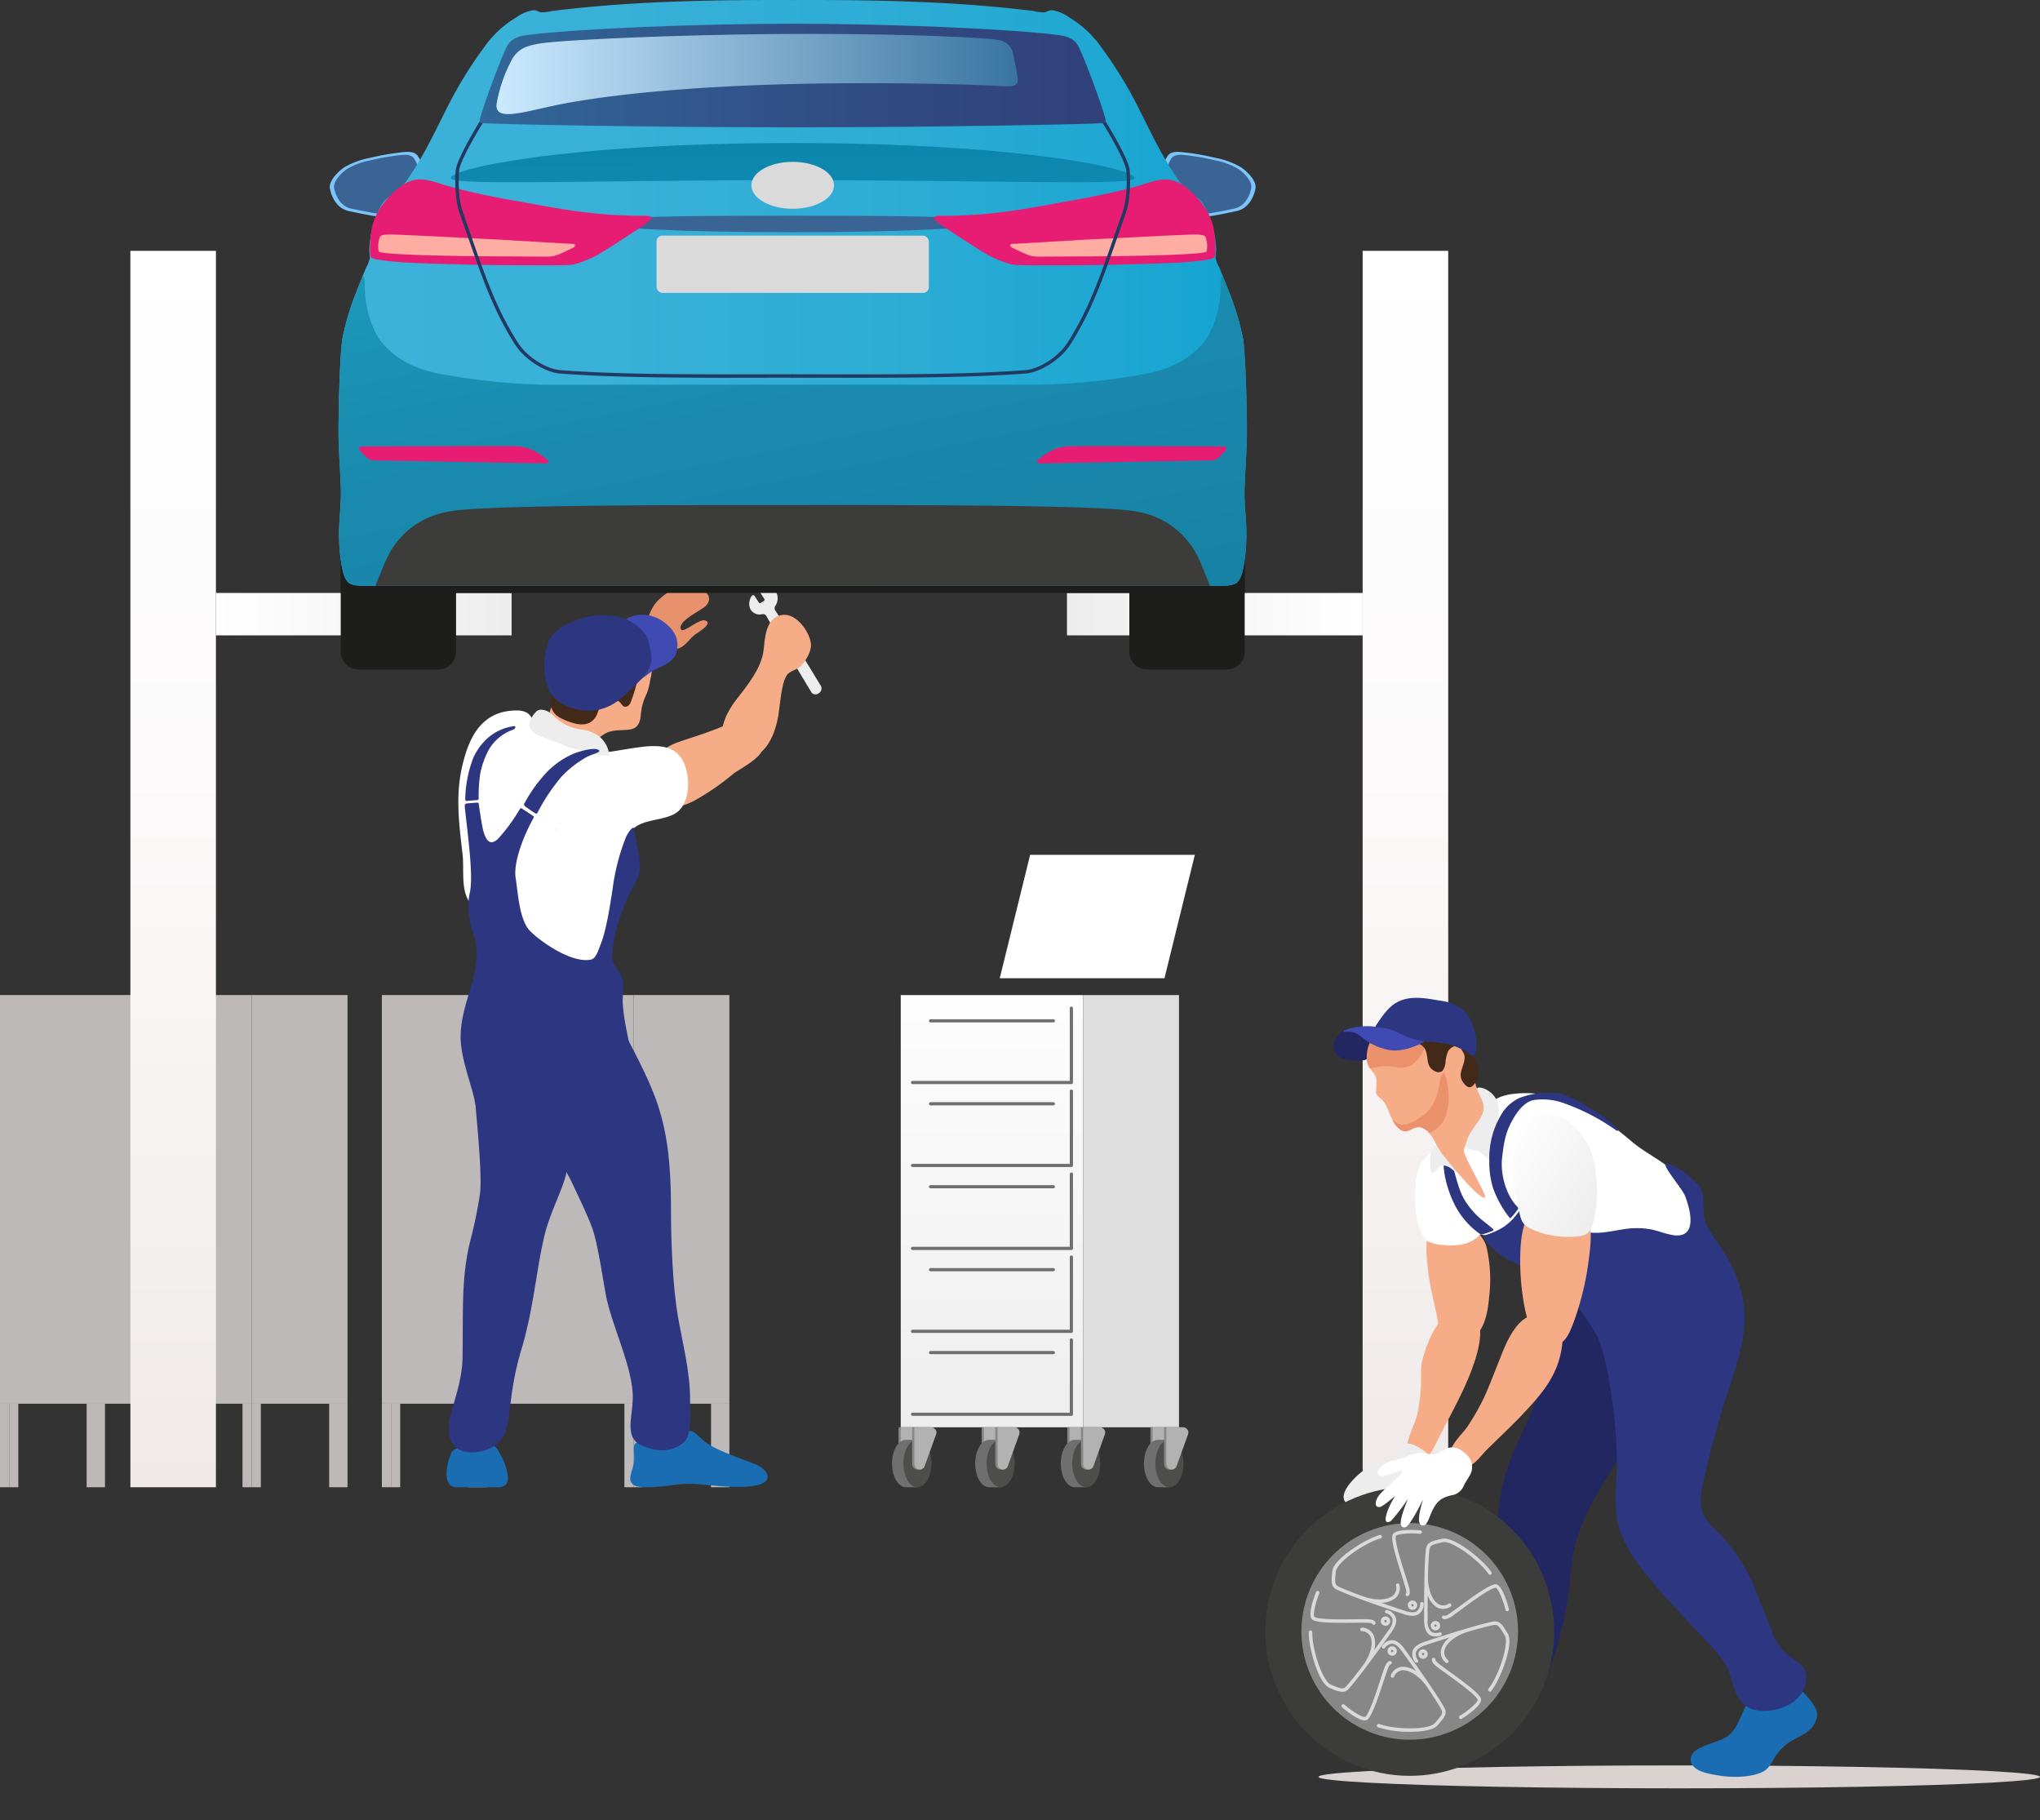 <svg xmlns="http://www.w3.org/2000/svg" xmlns:xlink="http://www.w3.org/1999/xlink" width="464.083" height="413.98" viewBox="0 0 464.083 413.98">
  <rect x="0" y="0" width="464.083" height="413.98" fill="#333333" stroke="none"/>
  <defs>
    <linearGradient id="linear-gradient" x1="0.5" y1="1" x2="0.5" gradientUnits="objectBoundingBox">
      <stop offset="0.008" stop-color="#f0e9e9"/>
      <stop offset="0.143" stop-color="#f3eeee"/>
      <stop offset="0.579" stop-color="#fcfafa"/>
      <stop offset="1" stop-color="#fff"/>
    </linearGradient>
    <linearGradient id="linear-gradient-3" y1="0.5" x2="1" y2="0.5" gradientUnits="objectBoundingBox">
      <stop offset="0" stop-color="#fff"/>
      <stop offset="0.992" stop-color="#ededed"/>
    </linearGradient>
    <linearGradient id="linear-gradient-4" y1="0.5" x2="1" y2="0.5" gradientUnits="objectBoundingBox">
      <stop offset="0.008" stop-color="#ededed"/>
      <stop offset="1" stop-color="#fff"/>
    </linearGradient>
    <linearGradient id="linear-gradient-5" y1="0.5" x2="1.228" y2="0.5" gradientUnits="objectBoundingBox">
      <stop offset="0" stop-color="#3db2d9"/>
      <stop offset="0.251" stop-color="#38b0d8"/>
      <stop offset="0.512" stop-color="#2cacd5"/>
      <stop offset="0.775" stop-color="#17a5d1"/>
      <stop offset="1" stop-color="#009dcc"/>
    </linearGradient>
    <linearGradient id="linear-gradient-6" x1="0.125" y1="4.659" x2="0.875" y2="-2.894" gradientUnits="objectBoundingBox">
      <stop offset="0" stop-color="#1d96bf"/>
      <stop offset="1" stop-color="#007ba1"/>
    </linearGradient>
    <linearGradient id="linear-gradient-7" x1="-0.067" y1="-0.45" x2="0.801" y2="1.018" gradientUnits="objectBoundingBox">
      <stop offset="0" stop-color="#1fa1c2"/>
      <stop offset="0.6" stop-color="#198aae"/>
      <stop offset="1" stop-color="#1782a6"/>
    </linearGradient>
    <linearGradient id="linear-gradient-8" y1="0.5" x2="1" y2="0.5" gradientUnits="objectBoundingBox">
      <stop offset="0" stop-color="#316899"/>
      <stop offset="0.113" stop-color="#316294"/>
      <stop offset="0.662" stop-color="#314981"/>
      <stop offset="1" stop-color="#31417a"/>
    </linearGradient>
    <linearGradient id="linear-gradient-9" y1="0.5" x2="1" y2="0.5" gradientUnits="objectBoundingBox">
      <stop offset="0" stop-color="#cceaff"/>
      <stop offset="1" stop-color="#3974a1"/>
    </linearGradient>
    <linearGradient id="linear-gradient-10" x1="0.5" y1="1.073" x2="0.5" y2="-0.104" xlink:href="#linear-gradient-4"/>
    <linearGradient id="linear-gradient-11" x1="0.957" y1="0.903" x2="0.038" y2="0.19" gradientUnits="objectBoundingBox">
      <stop offset="0" stop-color="#ededed"/>
      <stop offset="1" stop-color="#fff"/>
    </linearGradient>
  </defs>
  <g id="Group_1135" data-name="Group 1135" transform="translate(-140.09 -413.986)">
    <g id="Group_1131" data-name="Group 1131" transform="translate(140.09 413.986)">
      <g id="Group_1105" data-name="Group 1105" transform="translate(86.873 226.323)">
        <rect id="Rectangle_597" data-name="Rectangle 597" width="21.799" height="92.955" transform="translate(57.255)" fill="#bdb9b9"/>
        <rect id="Rectangle_598" data-name="Rectangle 598" width="57.255" height="92.955" transform="translate(57.255 92.956) rotate(180)" fill="#bdb9b9"/>
        <g id="Group_1103" data-name="Group 1103" transform="translate(55.171 92.956)">
          <rect id="Rectangle_599" data-name="Rectangle 599" width="2.085" height="18.997" fill="#bdb9b9"/>
          <rect id="Rectangle_600" data-name="Rectangle 600" width="2.084" height="18.997" transform="translate(2.085)" fill="#bdb9b9"/>
          <rect id="Rectangle_601" data-name="Rectangle 601" width="4.169" height="18.997" transform="translate(19.714)" fill="#bdb9b9"/>
        </g>
        <g id="Group_1104" data-name="Group 1104" transform="translate(0 92.956)">
          <rect id="Rectangle_602" data-name="Rectangle 602" width="2.085" height="18.997" fill="#bdb9b9"/>
          <rect id="Rectangle_603" data-name="Rectangle 603" width="2.084" height="18.997" transform="translate(2.085)" fill="#bdb9b9"/>
          <rect id="Rectangle_604" data-name="Rectangle 604" width="4.169" height="18.997" transform="translate(19.714)" fill="#bdb9b9"/>
        </g>
      </g>
      <g id="Group_1108" data-name="Group 1108" transform="translate(0 226.323)">
        <rect id="Rectangle_605" data-name="Rectangle 605" width="21.799" height="92.955" transform="translate(57.255)" fill="#bdb9b9"/>
        <rect id="Rectangle_606" data-name="Rectangle 606" width="57.255" height="92.955" transform="translate(57.255 92.956) rotate(180)" fill="#bdb9b9"/>
        <g id="Group_1106" data-name="Group 1106" transform="translate(55.171 92.956)">
          <rect id="Rectangle_607" data-name="Rectangle 607" width="2.085" height="18.997" fill="#bdb9b9"/>
          <rect id="Rectangle_608" data-name="Rectangle 608" width="2.085" height="18.997" transform="translate(2.085)" fill="#bdb9b9"/>
          <rect id="Rectangle_609" data-name="Rectangle 609" width="4.169" height="18.997" transform="translate(19.714)" fill="#bdb9b9"/>
        </g>
        <g id="Group_1107" data-name="Group 1107" transform="translate(0 92.956)">
          <rect id="Rectangle_610" data-name="Rectangle 610" width="2.085" height="18.997" fill="#bdb9b9"/>
          <rect id="Rectangle_611" data-name="Rectangle 611" width="2.085" height="18.997" transform="translate(2.085)" fill="#bdb9b9"/>
          <rect id="Rectangle_612" data-name="Rectangle 612" width="4.169" height="18.997" transform="translate(19.714)" fill="#bdb9b9"/>
        </g>
      </g>
      <rect id="Rectangle_613" data-name="Rectangle 613" width="19.463" height="281.225" transform="translate(309.991 57.052)" fill="url(#linear-gradient)"/>
      <rect id="Rectangle_614" data-name="Rectangle 614" width="19.463" height="281.225" transform="translate(29.661 57.052)" fill="url(#linear-gradient)"/>
      <rect id="Rectangle_615" data-name="Rectangle 615" width="67.262" height="9.649" transform="translate(49.125 134.868)" fill="url(#linear-gradient-3)"/>
      <rect id="Rectangle_616" data-name="Rectangle 616" width="67.262" height="9.649" transform="translate(242.729 134.868)" fill="url(#linear-gradient-4)"/>
      <g id="Group_1109" data-name="Group 1109" transform="translate(101.586 132.992)">
        <path id="Path_244" data-name="Path 244" d="M286.507,757.564a1.941,1.941,0,0,0,1.629,1.291c2.5.488,6.831-.181,8.333-.377,3.647-.475,5.872-.1,10,.271,2.862.259,7.588.412,9.743-.456,2.659-1.074,1.43-3.407-1.414-4.538-3.523-1.4-8.867-3.166-11.224-4.979s-3.109-3.867-5.572-1.349a7.192,7.192,0,0,1-3.728,2.205c-3.7.618-4.393-.726-6.011-.765-1.8-.043-.432,2.738-1.151,5.282C286.969,754.957,286.284,756.387,286.507,757.564Z" transform="translate(-244.658 -553.745)" fill="#1b6db3"/>
        <path id="Path_245" data-name="Path 245" d="M255.7,751.048a3.647,3.647,0,0,0-2.554-2.091c-2.381-.534-3.729,1.71-6.177,1.2a2.153,2.153,0,0,0-2.265,1.5c-1.2,3.091-1.665,7.432,1.442,7.432h9.587a2.007,2.007,0,0,0,2.048-1.886A13.316,13.316,0,0,0,255.7,751.048Z" transform="translate(-243.789 -553.799)" fill="#1b6db3"/>
        <path id="Path_246" data-name="Path 246" d="M316.615,587.811c.618-5.65-5.785-6.516-9.265-5.082-3,1.236-5.97,2.185-9.056,3.2s-5.244,2.158-5.679,5.538c-.342,2.65.126,5.873,1.885,7.99,1.857,2.237,4.474,1.187,6.7.04a55.651,55.651,0,0,0,8.886-6.147C310.9,592.7,316.4,589.814,316.615,587.811Z" transform="translate(-244.781 -550.402)" fill="#f5ac87"/>
        <path id="Path_247" data-name="Path 247" d="M298.327,592.222c-1.37-4.71-4.6-5.262-8.051-5.159-2.213.066-6.435.848-8.62,1.185-4.545.7-12.6-1.161-16.42-4.527-2.026-1.785-1.457-4.738-5.29-4.775-8.256-.077-10.914,6.372-12.3,11.69-1.854,7.123-1.035,13.47-.158,21.013.353,3.04-.268,6.969.986,9.81a45.355,45.355,0,0,0,5.537,8.75,38.449,38.449,0,0,0,15.247,9.772c3.887,1.208,7.88-1.645,9.678-4.328,1.155-1.723,4.392-12.337,4.506-17.321.067-2.911,1.335-10.715,2.456-12.06,2.269-2.725,7.291-2.147,10.121-4C298.9,600.4,299.286,595.518,298.327,592.222Z" transform="translate(-243.845 -550.338)" fill="#fff"/>
        <path id="Path_248" data-name="Path 248" d="M269.4,606.189a.346.346,0,0,0,0,.693A.346.346,0,0,0,269.4,606.189Z" transform="translate(-244.304 -550.893)" fill="#f6f6f6"/>
        <path id="Path_249" data-name="Path 249" d="M286.483,606.373c-.117-1.1-1.5.942-1.86,1.795a48.746,48.746,0,0,0-3.034,11.71c-.53,3.465-1.409,9.42-2.738,12.708-.4.989-1.022,3.195-2.151,3.445-4.327.96-11.463-4.021-13.886-6.479-2.473-2.508-2.733-8.579-3.285-11.981-.629-3.885,2.127-10.309,4.055-13.731.194-.345.036-.364-.181-.517-.548-.387-1.759-1.177-2.433-1.609-.242-.156-.381-.106-.543.163a39.546,39.546,0,0,1-4.922,6.7c-1.806,1.686-2.713.359-3.323-1.737-.323-1.115-.888-4.964-1.032-6.072-.036-.273-.086-.458-.376-.434-.519.045-2.036.148-2.347.2-.279.045-.562.067-.476.855.771,7.021,1.918,15.371,1.188,19.239a15.215,15.215,0,0,0-.28,5.344,34.41,34.41,0,0,0,1.277,4.883c1.037,3.74.427,7.226-.664,10.961-1.135,3.887-2.437,7.571-2.472,11.695-.046,5.485,3.113,12.3,3.434,16.186.333,4.031,1.508,15.692.953,19.762a103.606,103.606,0,0,1-2.248,10.785c-2.035,8.38-1.52,15.594-1.711,26.622-.072,4.255-1.622,8.789-2.741,12.8-.789,2.829-.8,6.831,2.685,8.142,2.116.8,7.649.273,9.533-3.705,1.626-3.434.984-9.648,3.922-19.388,2.766-9.168,3.332-17.842,5.259-25.957,1.215-5.112,4.265-10.681,4.973-14.221.825-4.12-.284-7.666,1.63-11.111,2.093-3.769,13.79-11.013,13.235-14.94-.58-4.1-1.758-8.166-2.03-12.307-.123-1.869.339-3.723-.049-5.558-.371-1.758-2.446-3.39-2.377-5.227a30.867,30.867,0,0,1,1.87-9.2,52.212,52.212,0,0,1,3.807-8.363C288.736,614.714,286.846,609.816,286.483,606.373Z" transform="translate(-243.799 -550.773)" fill="#2d3680"/>
        <path id="Path_250" data-name="Path 250" d="M258.99,582.613a11.277,11.277,0,0,0-5.779,2.71,13.505,13.505,0,0,0-3.256,4.477,28.027,28.027,0,0,0-1.833,9.421c0,.308.183.4.43.375.692-.073,2.028-.179,2.3-.2.246-.02.349-.191.334-.523a33.829,33.829,0,0,1,.339-5.365,19.126,19.126,0,0,1,1.979-5.594,10.35,10.35,0,0,1,5.6-4.558C259.5,583.192,259.9,582.42,258.99,582.613Z" transform="translate(-243.877 -550.412)" fill="#2d3680"/>
        <path id="Path_251" data-name="Path 251" d="M303.234,557.871c-1.451-.438-5.158,3.305-5.523,1.881-.485-1.89,4.827-4.222,5.744-5.21,2.489-2.683-1.969-4.777-4.5-4.8-1.782-.016-5.655,2.443-7.071,4.377-1.959,2.677-1.683,5.529-4.651,7.63-2.831,2-7.244,3.106-9.5,5.767a4.642,4.642,0,0,0,2.036,7.409c3.668,1.334,5.183-2.423,7.223-4.837a21.849,21.849,0,0,1,4.738-4.334c1.869-1.206,3.574-.883,5.539-1.534,1.647-.546,2.5-2.336,3.948-3.3C301.9,560.472,305.207,558.467,303.234,557.871Z" transform="translate(-244.457 -549.743)" fill="#e8926d"/>
        <path id="Path_252" data-name="Path 252" d="M290.647,571.376c1.112-3.66-1.042-7.926-3.605-9.923a12.065,12.065,0,0,0-10.121-2.123,11.053,11.053,0,0,0-7.235,6.046c-1.727,3.754.134,7.532-1.1,11.286-.5,1.536-1.609,3.055-.631,4.664.793,1.3,2.572,1.836,3.878,2.41,1.595.7,3.589,1.774,5.394,1.657,1.529-.1,2.437-1.463,3.937-1.965,3.383-1.131,6.973.948,7.3-3.941a13.334,13.334,0,0,1,1.437-4.969A19.189,19.189,0,0,0,290.647,571.376Z" transform="translate(-244.273 -549.931)" fill="#f5ac87"/>
        <path id="Path_253" data-name="Path 253" d="M289.678,563.435c-2.108-3.391-5.431-4.78-9.3-5.314a13.144,13.144,0,0,0-9.286,2.9c-3.06,2.811-3.224,6.4-2.8,10.454.251,2.4-.573,3.895-.294,5.708.313,2.024,1.471,2.77,3.259,3.538,2.462,1.057,5.558,1.83,7.078-.97.554-1.022.68-2.4,1.669-3.148a2.846,2.846,0,0,1,2.4-.568,2.191,2.191,0,0,1,1.571.924c.311.333.4.747,1.067.7.9-.062,1.167-1.072,1.417-1.761a36.367,36.367,0,0,0,1.291-4.464c.365-1.7.274-3.047,1.115-4.659C289.332,565.889,290.3,564.442,289.678,563.435Z" transform="translate(-244.281 -549.912)" fill="#432918"/>
        <path id="Path_254" data-name="Path 254" d="M275.1,583.308a10.552,10.552,0,0,1-5.8-2.467c-1.175-1.006-1.862-1.919-3.445-2.069a1.612,1.612,0,0,0-1.219.356c-.863.921-2.13,2.522-1.429,3.9.643,1.262,2.723,1.914,3.921,2.415,2.219.93,4.576,1.545,6.87,2.257,2.128.661,4.3,1.615,6.566,1.439.206-.016.648-.121.584-.461C280.551,585.472,278.1,583.741,275.1,583.308Z" transform="translate(-244.18 -550.334)" fill="#ededed"/>
        <path id="Path_255" data-name="Path 255" d="M278.734,588.1c-1-.657-4.235.282-5.625.832a19.133,19.133,0,0,0-5.848,3.922,33.108,33.108,0,0,0-5.373,7.375.477.477,0,0,0,.176.723c.273.209,1.672,1.213,2.239,1.534.295.167.409.129.55-.129a43.453,43.453,0,0,1,5.514-8.243,23.859,23.859,0,0,1,5.707-4.414C277.474,588.981,279.509,588.612,278.734,588.1Z" transform="translate(-244.156 -550.52)" fill="#2d3680"/>
        <path id="Path_256" data-name="Path 256" d="M295.255,694.6c-.011-7.4-.244-14.7-2.225-21.982-1.895-6.969-5.472-13.3-8.771-19.73-2.733-5.324-13.573-7.733-18.39-1.774-4.456,5.51-1.659,18.051.554,24.338,2.266,6.434,3.812,6.921,6.688,13.106,1.438,3.093,2.965,6.168,4.167,9.359,1.329,3.531,2.463,11.765,3.169,15.443,1.3,6.768,5.654,15.354,6.085,22.249.254,4.057-1.49,8.272.406,10.713,1.227,1.58,4.992,2.4,6.725,2.313,1.853-.094,4.676-1.132,5.357-3.106.9-2.612.54-5.4.57-8.209.071-6.378-1.686-12.881-2.774-19.2C295.646,711.313,295.265,701.436,295.255,694.6Z" transform="translate(-244.19 -551.737)" fill="#2d3680"/>
        <path id="Path_257" data-name="Path 257" d="M295.562,559.764c-2.637-2.99-7.138-4.152-10.452-1.832-1.374.963-1.966,1.881-1.19,3.564a10.23,10.23,0,0,1,.948,6.344c-.184,1.74.266,4.07,2.388,4.054,1.587-.013,3.44-2.114,4.918-2.788,1.66-.759,3.575-1.463,4.5-3.247A5.571,5.571,0,0,0,295.562,559.764Z" transform="translate(-244.599 -549.885)" fill="#3f4ab3"/>
        <path id="Path_258" data-name="Path 258" d="M290.78,565.719c-.372-1.84-.277-3.271-1.537-4.849a10.1,10.1,0,0,0-3.983-3.057,15.844,15.844,0,0,0-11.761.283c-2.555.97-5.475,2.439-6.239,5.328a14.821,14.821,0,0,0,.283,10.4c1.253,2.9,4.639,4.25,7.537,4.608,4.4.544,7.54-1.18,10.555-4.212C287.858,571.982,291.509,569.326,290.78,565.719Z" transform="translate(-244.251 -549.887)" fill="#2d3680"/>
        <path id="Path_259" data-name="Path 259" d="M325.976,565.541c1.15,1.854,4.547,7.451,4.547,7.451a1.24,1.24,0,0,1-.337,1.69l-.244.156a1.156,1.156,0,0,1-1.611-.437s-3.437-5.715-4.549-7.64C323.083,565.55,325.261,564.391,325.976,565.541Z" transform="translate(-245.415 -550.055)" fill="#ededed"/>
        <path id="Path_260" data-name="Path 260" d="M314.541,552.448c.378-.53.658-.276.779-.092.2.313.666,1.036.928,1.437a.345.345,0,0,0,.474.1l.679-.429a.347.347,0,0,0,.106-.481l-1.33-2.057a.374.374,0,0,1,.193-.557,3.324,3.324,0,0,1,3.8,1.006,3.056,3.056,0,0,1-.157,3.193.974.974,0,0,0-.02,1.017s1.058,1.659,1.358,2.117c.521.794-1.695,2.048-2.131,1.351-.334-.534-1.247-2.186-1.247-2.186a.879.879,0,0,0-.9-.416,2.4,2.4,0,0,1-2.829-1.334A3.264,3.264,0,0,1,314.541,552.448Z" transform="translate(-245.221 -549.752)" fill="#ededed"/>
        <path id="Path_261" data-name="Path 261" d="M327.994,563.414c-.223-2.727-3.3-7.084-6.469-6.663-3.937.521-3.983,5.388-4.336,8.2-.507,4.031-3.9,8.14-6.261,11.182-1.827,2.354-3.946,6.276-2.884,9.316,1.073,3.075,4.911,4.905,7.786,3.117s4.259-5.86,4.762-9.038c.356-2.249.644-7.036,1.834-8.949.73-1.172,2.205-1.178,3.247-2.2C326.813,567.269,328.127,565.024,327.994,563.414Z" transform="translate(-245.092 -549.885)" fill="#f5ac87"/>
      </g>
      <g id="Group_1113" data-name="Group 1113" transform="translate(75.02)">
        <path id="Path_262" data-name="Path 262" d="M418.857,464.062c1.276.1,6.821-1.087,8.085-1.361,2.39-.517,3.752-2.714,4.247-5.029.382-1.794-1.837-3.926-3.23-4.892a18.107,18.107,0,0,0-5.879-2.171,57.029,57.029,0,0,0-7.676-1.31c-1.6-.159-2.558.014-3.195.863a8.741,8.741,0,0,0-1.3,3.329C409.839,454.537,416.61,463.883,418.857,464.062Z" transform="translate(-220.606 -414.704)" fill="#7cc4f9"/>
        <path id="Path_263" data-name="Path 263" d="M237.993,453.491a8.74,8.74,0,0,0-1.3-3.329c-.637-.849-1.592-1.022-3.195-.863a57.045,57.045,0,0,0-7.677,1.31,18.1,18.1,0,0,0-5.878,2.171c-1.393.966-3.612,3.1-3.23,4.892.494,2.316,1.856,4.512,4.247,5.029,1.263.273,6.808,1.463,8.084,1.361C231.292,463.883,238.063,454.537,237.993,453.491Z" transform="translate(-216.671 -414.704)" fill="#7cc4f9"/>
        <path id="Path_264" data-name="Path 264" d="M419.033,463.4c1.16.093,6.2-.988,7.35-1.237,2.173-.47,3.411-2.467,3.86-4.572.348-1.631-1.669-3.569-2.936-4.448a16.469,16.469,0,0,0-5.344-1.974,51.883,51.883,0,0,0-6.979-1.19c-1.457-.144-2.326.013-2.9.785a7.952,7.952,0,0,0-1.182,3.026C410.835,454.744,416.99,463.239,419.033,463.4Z" transform="translate(-220.626 -414.718)" fill="#3a6494"/>
        <path id="Path_265" data-name="Path 265" d="M237.044,453.793a7.935,7.935,0,0,0-1.181-3.026c-.579-.772-1.447-.929-2.9-.785a51.9,51.9,0,0,0-6.98,1.19,16.465,16.465,0,0,0-5.343,1.974c-1.267.879-3.284,2.816-2.937,4.448.45,2.105,1.688,4.1,3.861,4.572,1.148.249,6.189,1.33,7.349,1.237C230.953,463.239,237.108,454.744,237.044,453.793Z" transform="translate(-216.691 -414.718)" fill="#3a6494"/>
        <path id="Rectangle_617" data-name="Rectangle 617" d="M4.055,0H22.183a4.055,4.055,0,0,1,4.055,4.055V29.2a0,0,0,0,1,0,0H0a0,0,0,0,1,0,0V4.055A4.055,4.055,0,0,1,4.055,0Z" transform="translate(208.134 152.265) rotate(180)" fill="#1d1d1b"/>
        <path id="Rectangle_618" data-name="Rectangle 618" d="M0,0H26.237a0,0,0,0,1,0,0V25.143A4.055,4.055,0,0,1,22.183,29.2H4.055A4.055,4.055,0,0,1,0,25.143V0A0,0,0,0,1,0,0Z" transform="translate(2.492 123.068)" fill="#1d1d1b"/>
        <rect id="Rectangle_619" data-name="Rectangle 619" width="205.642" height="11.8" transform="translate(208.134 134.868) rotate(180)" fill="#1d1d1b"/>
        <path id="Path_266" data-name="Path 266" d="M425.343,513.832c.1-4.091-.236-19.339-.9-22.971a59.31,59.31,0,0,0-3.209-10.631c-.694-1.791-1.425-3.566-2.142-5.347a8.1,8.1,0,0,1-.857-2.156c-.029-.609.166-1.484.119-2.2a23.809,23.809,0,0,0-1.948-8.217c-.757-1.743-1.24-2.72-2.85-3.693a10.34,10.34,0,0,1-3.183-2.811c-3.937-5.482-6.353-10.641-9.357-16.617a94,94,0,0,0-8.688-14.32,23.842,23.842,0,0,0-7.439-6.948,8.879,8.879,0,0,0-3.819-1.61c-.744-.044-1.114.34-1.742.479a9.53,9.53,0,0,1-2.515-.3c-15.914-1.985-32.123-2.445-48.147-2.5-2.141-.007-4.5-.025-6.636.018-2.141-.043-4.5-.024-6.636-.018-16.024.051-32.234.511-48.147,2.5a9.534,9.534,0,0,1-2.515.3c-.628-.139-1-.523-1.742-.479a8.883,8.883,0,0,0-3.82,1.61,23.829,23.829,0,0,0-7.438,6.948,94,94,0,0,0-8.689,14.32c-3,5.976-5.419,11.134-9.356,16.617a10.362,10.362,0,0,1-3.183,2.811c-1.61.973-2.093,1.95-2.851,3.693a23.808,23.808,0,0,0-1.948,8.217c-.047.715.149,1.59.119,2.2a8.132,8.132,0,0,1-.858,2.156c-.717,1.781-1.449,3.556-2.141,5.347a59.309,59.309,0,0,0-3.21,10.631c-.666,3.632-1,18.88-.9,22.971.093,3.864.419,7.72.524,11.569.1,3.715-.542,7.4-.41,11.12a41.43,41.43,0,0,0,.381,4.8c.223,1.456.543,3.884,1.59,5.014.86.927,2.87.872,4.057.892H419.2c1.185-.021,3.2.034,4.056-.892,1.048-1.129,1.367-3.558,1.59-5.014a41.435,41.435,0,0,0,.382-4.8c.131-3.723-.513-7.4-.411-11.12C424.923,521.553,425.249,517.7,425.343,513.832Z" transform="translate(-216.712 -413.986)" fill="url(#linear-gradient-5)"/>
        <rect id="Rectangle_620" data-name="Rectangle 620" width="61.947" height="13.019" rx="1.313" transform="translate(74.339 53.602)" fill="#dadada"/>
        <path id="Path_267" data-name="Path 267" d="M366.712,465.6c0,1.393-19.45,2.223-43.442,2.223s-43.442-.83-43.442-2.223,19.45-1.534,43.442-1.534S366.712,464.2,366.712,465.6Z" transform="translate(-217.957 -415.006)" fill="#3a6494"/>
        <path id="Path_268" data-name="Path 268" d="M322.556,447.2c-52.574,0-79.3,6.111-77.686,8.1,1.314,1.62,34.053.333,77.686.333s76.372,1.287,77.685-.333C401.855,453.313,375.129,447.2,322.556,447.2Z" transform="translate(-217.243 -414.662)" fill="url(#linear-gradient-6)"/>
        <path id="Path_269" data-name="Path 269" d="M358.339,465.766c1.033.8,7.273,4.857,9.508,6.224a25.5,25.5,0,0,0,6.657,2.963c1.249.32,6.8.227,8.2.231,10.12.03,20.1-.179,30.12-.624,1.475-.066,7.191-.551,7.834-1.077.665-.544.234-4.352.153-5.29-.362-4.174-2.82-7.677-6.065-10.392-4.334-3.627-7.163-1.858-12.046-.488-4.68,1.314-9.979,2.352-14.764,3.2-10.125,1.784-17.234,3.408-29.5,3.408C355.83,463.917,357.393,465.031,358.339,465.766Z" transform="translate(-219.529 -414.835)" fill="#e71d73"/>
        <path id="Path_270" data-name="Path 270" d="M375.081,471.4c.651.321,2.068,1.009,2.72,1.284a7.31,7.31,0,0,0,3.5.79c7.157-.069,25.385,0,34.966-.683,1.343-.1,2.862-.217,3.111-.531a5.844,5.844,0,0,0-.313-3.352c-.514-.658-3.255-.457-4.12-.423-6.8.263-13.829.689-20.726,1-3.5.16-17.521,1.044-18.9,1.078C374.417,470.581,374.628,471.172,375.081,471.4Z" transform="translate(-219.889 -415.095)" fill="#ffaca3"/>
        <path id="Path_271" data-name="Path 271" d="M333.379,456.9c0,2.95-4.209,5.34-9.4,5.34s-9.4-2.39-9.4-5.34,4.209-5.339,9.4-5.339S333.379,453.95,333.379,456.9Z" transform="translate(-218.665 -414.751)" fill="#dadada"/>
        <path id="Path_272" data-name="Path 272" d="M288.579,463.917c-12.266,0-19.376-1.624-29.5-3.408-4.784-.843-10.083-1.882-14.763-3.2-4.882-1.37-7.713-3.139-12.046.488-3.245,2.715-5.7,6.218-6.065,10.392-.081.938-.512,4.746.152,5.29.643.526,6.36,1.011,7.835,1.077,10.024.445,20,.654,30.119.624,1.4,0,6.952.089,8.2-.231a25.518,25.518,0,0,0,6.657-2.963c2.234-1.367,8.476-5.422,9.508-6.224C289.622,465.031,291.185,463.917,288.579,463.917Z" transform="translate(-216.86 -414.835)" fill="#e71d73"/>
        <path id="Path_273" data-name="Path 273" d="M272.091,470.56c-1.378-.033-15.4-.918-18.9-1.078-6.9-.313-13.931-.74-20.727-1-.864-.033-3.605-.235-4.12.423a5.861,5.861,0,0,0-.313,3.352c.25.314,1.769.435,3.111.531,9.582.684,27.809.614,34.967.683a7.313,7.313,0,0,0,3.5-.79c.651-.275,2.068-.963,2.719-1.284C272.786,471.172,273,470.581,272.091,470.56Z" transform="translate(-216.899 -415.095)" fill="#ffaca3"/>
        <g id="Group_1112" data-name="Group 1112" transform="translate(28.558 27.565)">
          <g id="Group_1110" data-name="Group 1110" transform="translate(76.369)">
            <path id="Path_274" data-name="Path 274" d="M339.076,500.478q-3.647,0-7.361-.007-3.75-.006-7.55-.007a.386.386,0,1,1,0-.772q3.8,0,7.551.008c16.459.022,32,.045,45.315-.946,2.881-.214,7.422-2.715,9.735-6.38,4.781-7.577,7.153-14.395,11.085-25.69q.66-1.9,1.385-3.973c1.055-3.012.989-7.468.808-9.4s-3.524-7.779-5.266-10.594a.386.386,0,1,1,.656-.407c.21.339,5.132,8.323,5.377,10.929.187,1.993.251,6.591-.848,9.729q-.727,2.078-1.385,3.972c-3.949,11.346-6.332,18.2-11.16,25.848-2.44,3.87-7.262,6.511-10.329,6.739C365.752,500.367,352.813,500.478,339.076,500.478Z" transform="translate(-323.779 -442.124)" fill="#223a61"/>
          </g>
          <g id="Group_1111" data-name="Group 1111">
            <path id="Path_275" data-name="Path 275" d="M307.666,500.478c-13.739,0-26.676-.111-38.013-.954-3.067-.228-7.889-2.869-10.33-6.739-4.827-7.651-7.21-14.5-11.158-25.844q-.661-1.9-1.387-3.976c-1.1-3.138-1.035-7.736-.848-9.729.246-2.606,5.169-10.59,5.378-10.929a.386.386,0,1,1,.656.407c-1.742,2.814-5.083,8.652-5.266,10.594s-.248,6.39.808,9.4c.485,1.387.946,2.71,1.387,3.977,3.93,11.292,6.3,18.109,11.083,25.686,2.312,3.666,6.854,6.167,9.734,6.38,13.312.99,28.855.969,45.315.946q3.751-.006,7.552-.008a.386.386,0,0,1,0,.772q-3.8,0-7.55.007Q311.312,500.477,307.666,500.478Z" transform="translate(-245.822 -442.124)" fill="#223a61"/>
          </g>
        </g>
        <path id="Path_276" data-name="Path 276" d="M425.342,515.135c.1-4.094-.236-19.342-.9-22.972a58.825,58.825,0,0,0-3.21-10.63c-.466-1.2-.949-2.4-1.435-3.6a3.627,3.627,0,0,0-.406,1.971c.051,6.224-2.184,11.318-4,13.408-3.488,4.01-7.589,5.842-12.656,6.918a149.2,149.2,0,0,1-24.791,2.581c-8.21,0-47.323-.038-55.915-.046-8.593.008-47.706.046-55.917.046a149.205,149.205,0,0,1-24.791-2.581c-5.067-1.077-9.168-2.909-12.656-6.918-1.817-2.091-4.052-7.185-4-13.408a3.628,3.628,0,0,0-.4-1.971c-.486,1.2-.969,2.4-1.435,3.6a58.825,58.825,0,0,0-3.21,10.63c-.668,3.631-1,18.878-.9,22.972.093,3.863.417,7.721.521,11.567.1,3.716-.541,7.4-.409,11.121a41.856,41.856,0,0,0,.382,4.8c.224,1.455.541,3.885,1.59,5.016.86.927,2.87.873,4.056.891H419.2c1.184-.019,3.195.035,4.056-.891,1.049-1.131,1.366-3.561,1.59-5.016a41.856,41.856,0,0,0,.382-4.8c.13-3.724-.513-7.4-.409-11.121C424.924,522.857,425.249,519,425.342,515.135Z" transform="translate(-216.712 -415.288)" fill="url(#linear-gradient-7)"/>
        <path id="Path_277" data-name="Path 277" d="M266.33,520.688a16.328,16.328,0,0,0-3.059-2.063A9.947,9.947,0,0,0,259.4,517.6c-2.821-.128-32.927.018-35.337.056-.613.01-.788.426-.413.889.461.568,1.216,1.268,1.555,1.611a2.938,2.938,0,0,0,2.1.667c.422.013,37.637.659,38.625.659C266.253,521.486,266.937,521.26,266.33,520.688Z" transform="translate(-216.809 -416.095)" fill="#e71d73"/>
        <path id="Path_278" data-name="Path 278" d="M381.526,521.486c.988,0,38.2-.647,38.625-.659a2.936,2.936,0,0,0,2.1-.667c.339-.344,1.094-1.043,1.556-1.611.374-.462.2-.879-.414-.889-2.41-.038-32.515-.184-35.336-.056a9.942,9.942,0,0,0-3.874,1.021,16.3,16.3,0,0,0-3.06,2.063C380.513,521.26,381.2,521.486,381.526,521.486Z" transform="translate(-220.015 -416.095)" fill="#e71d73"/>
        <path id="Path_279" data-name="Path 279" d="M416.029,546.963a34.728,34.728,0,0,0-2.194-4.941,18.581,18.581,0,0,0-7.349-7.226c-3.38-1.883-7-2.339-10.82-2.6-13.828-.957-49.084-.954-73.466-.954s-59.639,0-73.466.954c-3.817.265-7.44.721-10.821,2.6a18.587,18.587,0,0,0-7.349,7.226,34.835,34.835,0,0,0-2.194,4.941,27.1,27.1,0,0,0-1.076,2.653H417.106A26.849,26.849,0,0,0,416.029,546.963Z" transform="translate(-216.887 -416.374)" fill="#3c3c3b"/>
        <path id="Path_280" data-name="Path 280" d="M393.822,441.107c-.74-3.063-5.125-14.789-6.258-16.7-.7-1.181-1.907-2.012-4.245-2.315-11.551-1.495-39.765-2.6-60.585-2.6h-.083c-20.819,0-49.034,1.11-60.585,2.6-2.337.3-3.544,1.133-4.244,2.315-1.133,1.915-5.519,13.641-6.258,16.7-.265,1.1.16.957,1.007,1.02,2.755.207,36.165.937,70.122.936,33.428,0,67.41-.732,70.122-.936C393.661,442.065,394.087,442.206,393.822,441.107Z" transform="translate(-217.38 -414.098)" fill="url(#linear-gradient-8)"/>
        <path id="Path_281" data-name="Path 281" d="M372.838,426.061c-.219-1.005-1.165-2.556-3.729-2.894-4.153-.547-22-1.376-45.5-1.3-26.372.084-53.439,1.367-58.311,2.171-2.982.492-4.775,1.109-6.222,3.328a33.128,33.128,0,0,0-3.666,10.428c-.53,4.353,6.924,1.492,15.434-.1,9.181-1.713,24.12-3.533,46.879-4.293,18.8-.627,43.2-.241,52.4.326,3.521.217,4.051-.247,3.811-1.977S373.192,427.677,372.838,426.061Z" transform="translate(-217.459 -414.146)" fill="url(#linear-gradient-9)"/>
      </g>
      <g id="Group_1130" data-name="Group 1130" transform="translate(202.926 194.431)">
        <rect id="Rectangle_622" data-name="Rectangle 622" width="41.502" height="98.302" transform="translate(1.986 31.903)" fill="url(#linear-gradient-10)"/>
        <rect id="Rectangle_623" data-name="Rectangle 623" width="21.799" height="98.302" transform="translate(43.487 31.903)" fill="#dedede"/>
        <path id="Path_282" data-name="Path 282" d="M372.254,640.534h37.471l6.912-28.075H379.166Z" transform="translate(-347.746 -612.46)" fill="#fff"/>
        <g id="Group_1124" data-name="Group 1124" transform="translate(4.306 34.529)">
          <g id="Group_1114" data-name="Group 1114">
            <path id="Path_283" data-name="Path 283" d="M388.128,665.331H352a.364.364,0,1,1,0-.728h35.767V648.07a.364.364,0,0,1,.728,0v16.9A.364.364,0,0,1,388.128,665.331Z" transform="translate(-351.632 -647.707)" fill="#706f6f"/>
          </g>
          <g id="Group_1115" data-name="Group 1115" transform="translate(0 18.866)">
            <path id="Path_284" data-name="Path 284" d="M388.128,684.588H352a.363.363,0,1,1,0-.727h35.767V667.328a.364.364,0,0,1,.728,0v16.9A.363.363,0,0,1,388.128,684.588Z" transform="translate(-351.632 -666.965)" fill="#706f6f"/>
          </g>
          <g id="Group_1116" data-name="Group 1116" transform="translate(0 37.731)">
            <path id="Path_285" data-name="Path 285" d="M388.128,703.846H352a.364.364,0,1,1,0-.728h35.767V686.586a.364.364,0,1,1,.728,0v16.9A.363.363,0,0,1,388.128,703.846Z" transform="translate(-351.632 -686.222)" fill="#706f6f"/>
          </g>
          <g id="Group_1117" data-name="Group 1117" transform="translate(0 56.596)">
            <path id="Path_286" data-name="Path 286" d="M388.128,723.1H352a.364.364,0,1,1,0-.728h35.767V705.844a.364.364,0,0,1,.728,0v16.9A.364.364,0,0,1,388.128,723.1Z" transform="translate(-351.632 -705.48)" fill="#706f6f"/>
          </g>
          <g id="Group_1118" data-name="Group 1118" transform="translate(0 75.461)">
            <path id="Path_287" data-name="Path 287" d="M388.128,742.361H352a.363.363,0,1,1,0-.727h35.767V725.1a.364.364,0,1,1,.728,0V742A.363.363,0,0,1,388.128,742.361Z" transform="translate(-351.632 -724.737)" fill="#706f6f"/>
          </g>
          <g id="Group_1119" data-name="Group 1119" transform="translate(4.103 2.868)">
            <path id="Path_288" data-name="Path 288" d="M384.111,651.362H356.184a.363.363,0,1,1,0-.727h27.926a.363.363,0,1,1,0,.727Z" transform="translate(-355.82 -650.635)" fill="#706f6f"/>
          </g>
          <g id="Group_1120" data-name="Group 1120" transform="translate(4.103 21.733)">
            <path id="Path_289" data-name="Path 289" d="M384.111,670.62H356.184a.364.364,0,1,1,0-.728h27.926a.364.364,0,0,1,0,.728Z" transform="translate(-355.82 -669.892)" fill="#706f6f"/>
          </g>
          <g id="Group_1121" data-name="Group 1121" transform="translate(4.103 40.599)">
            <path id="Path_290" data-name="Path 290" d="M384.111,689.878H356.184a.364.364,0,1,1,0-.728h27.926a.364.364,0,0,1,0,.728Z" transform="translate(-355.82 -689.15)" fill="#706f6f"/>
          </g>
          <g id="Group_1122" data-name="Group 1122" transform="translate(4.103 59.464)">
            <path id="Path_291" data-name="Path 291" d="M384.111,709.135H356.184a.364.364,0,1,1,0-.728h27.926a.364.364,0,0,1,0,.728Z" transform="translate(-355.82 -708.407)" fill="#706f6f"/>
          </g>
          <g id="Group_1123" data-name="Group 1123" transform="translate(4.103 78.329)">
            <path id="Path_292" data-name="Path 292" d="M384.111,728.393H356.184a.364.364,0,1,1,0-.728h27.926a.364.364,0,0,1,0,.728Z" transform="translate(-355.82 -727.665)" fill="#706f6f"/>
          </g>
        </g>
        <g id="Group_1129" data-name="Group 1129" transform="translate(0 130.204)">
          <g id="Group_1125" data-name="Group 1125" transform="translate(38.394)">
            <path id="Path_293" data-name="Path 293" d="M389.14,755a1.206,1.206,0,0,0,1.134-.8l2.588-7.181a1.244,1.244,0,0,0,.055-.7,1.209,1.209,0,0,0-1.179-.945h-3.8v8.351a1.306,1.306,0,0,0,1.052,1.264A1.372,1.372,0,0,0,389.14,755Z" transform="translate(-386.459 -745.371)" fill="#878787"/>
            <path id="Path_294" data-name="Path 294" d="M389.662,755a1.206,1.206,0,0,0,1.134-.8l2.588-7.181a1.244,1.244,0,0,0,.055-.7,1.209,1.209,0,0,0-1.18-.945h-3.8v8.351a1.307,1.307,0,0,0,1.052,1.264A1.372,1.372,0,0,0,389.662,755Z" transform="translate(-386.469 -745.371)" fill="#b2b2b2"/>
            <path id="Path_295" data-name="Path 295" d="M389.62,748.275h2.593v10.8H389.62c-1.762,0-3.192-2.417-3.192-5.4S387.857,748.275,389.62,748.275Z" transform="translate(-386.428 -745.43)" fill="#706f6f"/>
            <ellipse id="Ellipse_24" data-name="Ellipse 24" cx="3.192" cy="5.398" rx="3.192" ry="5.398" transform="translate(2.592 2.844)" fill="#4d4d4c"/>
            <path id="Path_296" data-name="Path 296" d="M392.308,755a1.206,1.206,0,0,0,1.134-.8l2.588-7.181a1.244,1.244,0,0,0,.055-.7,1.209,1.209,0,0,0-1.179-.945h-3.8v8.351a1.306,1.306,0,0,0,1.052,1.264A1.372,1.372,0,0,0,392.308,755Z" transform="translate(-386.523 -745.371)" fill="#878787"/>
            <path id="Path_297" data-name="Path 297" d="M392.831,755a1.205,1.205,0,0,0,1.133-.8l2.588-7.181a1.245,1.245,0,0,0,.056-.7,1.211,1.211,0,0,0-1.18-.945h-3.806v8.351a1.307,1.307,0,0,0,1.052,1.264A1.376,1.376,0,0,0,392.831,755Z" transform="translate(-386.534 -745.371)" fill="#b2b2b2"/>
          </g>
          <g id="Group_1126" data-name="Group 1126" transform="translate(57.312)">
            <path id="Path_298" data-name="Path 298" d="M408.452,755a1.207,1.207,0,0,0,1.134-.8l2.587-7.181a1.236,1.236,0,0,0,.056-.7,1.209,1.209,0,0,0-1.179-.945h-3.8v8.351a1.306,1.306,0,0,0,1.052,1.264A1.372,1.372,0,0,0,408.452,755Z" transform="translate(-405.771 -745.371)" fill="#878787"/>
            <path id="Path_299" data-name="Path 299" d="M408.974,755a1.206,1.206,0,0,0,1.134-.8l2.588-7.181a1.244,1.244,0,0,0,.055-.7,1.209,1.209,0,0,0-1.18-.945h-3.8v8.351a1.306,1.306,0,0,0,1.052,1.264A1.373,1.373,0,0,0,408.974,755Z" transform="translate(-405.781 -745.371)" fill="#b2b2b2"/>
            <path id="Path_300" data-name="Path 300" d="M408.932,748.275h2.592v10.8h-2.592c-1.762,0-3.192-2.417-3.192-5.4S407.169,748.275,408.932,748.275Z" transform="translate(-405.74 -745.43)" fill="#706f6f"/>
            <path id="Path_301" data-name="Path 301" d="M408.386,753.673c0,2.981,1.429,5.4,3.192,5.4s3.193-2.417,3.193-5.4-1.429-5.4-3.193-5.4S408.386,750.692,408.386,753.673Z" transform="translate(-405.794 -745.43)" fill="#4d4d4c"/>
            <path id="Path_302" data-name="Path 302" d="M411.62,755a1.206,1.206,0,0,0,1.134-.8l2.588-7.181a1.244,1.244,0,0,0,.055-.7,1.209,1.209,0,0,0-1.18-.945h-3.8v8.351a1.306,1.306,0,0,0,1.052,1.264A1.373,1.373,0,0,0,411.62,755Z" transform="translate(-405.835 -745.371)" fill="#878787"/>
            <path id="Path_303" data-name="Path 303" d="M412.142,755a1.206,1.206,0,0,0,1.134-.8l2.588-7.181a1.253,1.253,0,0,0,.056-.7,1.211,1.211,0,0,0-1.179-.945h-3.806v8.351a1.307,1.307,0,0,0,1.052,1.264A1.373,1.373,0,0,0,412.142,755Z" transform="translate(-405.846 -745.371)" fill="#b2b2b2"/>
          </g>
          <g id="Group_1127" data-name="Group 1127">
            <path id="Path_304" data-name="Path 304" d="M349.948,755a1.206,1.206,0,0,0,1.134-.8l2.588-7.181a1.244,1.244,0,0,0,.055-.7,1.209,1.209,0,0,0-1.179-.945h-3.8v8.351a1.306,1.306,0,0,0,1.052,1.264A1.373,1.373,0,0,0,349.948,755Z" transform="translate(-347.267 -745.371)" fill="#878787"/>
            <path id="Path_305" data-name="Path 305" d="M350.47,755a1.206,1.206,0,0,0,1.134-.8l2.588-7.181a1.245,1.245,0,0,0,.055-.7,1.209,1.209,0,0,0-1.179-.945h-3.8v8.351a1.306,1.306,0,0,0,1.052,1.264A1.372,1.372,0,0,0,350.47,755Z" transform="translate(-347.277 -745.371)" fill="#b2b2b2"/>
            <path id="Path_306" data-name="Path 306" d="M350.429,748.275h2.592v10.8h-2.592c-1.763,0-3.193-2.417-3.193-5.4S348.665,748.275,350.429,748.275Z" transform="translate(-347.236 -745.43)" fill="#706f6f"/>
            <ellipse id="Ellipse_25" data-name="Ellipse 25" cx="3.192" cy="5.398" rx="3.192" ry="5.398" transform="translate(2.592 2.844)" fill="#4d4d4c"/>
            <path id="Path_307" data-name="Path 307" d="M353.116,755a1.206,1.206,0,0,0,1.134-.8l2.588-7.181a1.244,1.244,0,0,0,.055-.7,1.209,1.209,0,0,0-1.179-.945h-3.8v8.351a1.306,1.306,0,0,0,1.052,1.264A1.373,1.373,0,0,0,353.116,755Z" transform="translate(-347.331 -745.371)" fill="#878787"/>
            <path id="Path_308" data-name="Path 308" d="M353.638,755a1.206,1.206,0,0,0,1.134-.8l2.588-7.181a1.253,1.253,0,0,0,.056-.7,1.211,1.211,0,0,0-1.179-.945h-3.806v8.351a1.307,1.307,0,0,0,1.052,1.264A1.372,1.372,0,0,0,353.638,755Z" transform="translate(-347.342 -745.371)" fill="#b2b2b2"/>
          </g>
          <g id="Group_1128" data-name="Group 1128" transform="translate(18.919)">
            <path id="Path_309" data-name="Path 309" d="M369.26,755a1.206,1.206,0,0,0,1.134-.8l2.587-7.181a1.244,1.244,0,0,0,.056-.7,1.209,1.209,0,0,0-1.179-.945h-3.806v8.351a1.307,1.307,0,0,0,1.053,1.264A1.372,1.372,0,0,0,369.26,755Z" transform="translate(-366.579 -745.371)" fill="#878787"/>
            <path id="Path_310" data-name="Path 310" d="M369.782,755a1.206,1.206,0,0,0,1.134-.8l2.588-7.181a1.245,1.245,0,0,0,.055-.7,1.209,1.209,0,0,0-1.179-.945h-3.8v8.351a1.306,1.306,0,0,0,1.052,1.264A1.373,1.373,0,0,0,369.782,755Z" transform="translate(-366.589 -745.371)" fill="#b2b2b2"/>
            <path id="Path_311" data-name="Path 311" d="M369.74,748.275h2.592v10.8H369.74c-1.762,0-3.192-2.417-3.192-5.4S367.977,748.275,369.74,748.275Z" transform="translate(-366.548 -745.43)" fill="#706f6f"/>
            <path id="Path_312" data-name="Path 312" d="M369.194,753.673c0,2.981,1.429,5.4,3.192,5.4s3.193-2.417,3.193-5.4-1.429-5.4-3.193-5.4S369.194,750.692,369.194,753.673Z" transform="translate(-366.602 -745.43)" fill="#4d4d4c"/>
            <path id="Path_313" data-name="Path 313" d="M372.428,755a1.206,1.206,0,0,0,1.134-.8l2.588-7.181a1.244,1.244,0,0,0,.055-.7,1.209,1.209,0,0,0-1.179-.945h-3.8v8.351a1.306,1.306,0,0,0,1.052,1.264A1.372,1.372,0,0,0,372.428,755Z" transform="translate(-366.643 -745.371)" fill="#878787"/>
            <path id="Path_314" data-name="Path 314" d="M372.95,755a1.205,1.205,0,0,0,1.134-.8l2.588-7.181a1.244,1.244,0,0,0,.055-.7,1.209,1.209,0,0,0-1.178-.945h-3.806v8.351a1.307,1.307,0,0,0,1.052,1.264A1.373,1.373,0,0,0,372.95,755Z" transform="translate(-366.654 -745.371)" fill="#b2b2b2"/>
          </g>
        </g>
      </g>
    </g>
    <ellipse id="Ellipse_26" data-name="Ellipse 26" cx="82.073" cy="2.607" rx="82.073" ry="2.607" transform="translate(440.026 815.53)" fill="#dad1d1"/>
    <g id="Group_1134" data-name="Group 1134" transform="translate(417.878 640.944)">
      <path id="Path_315" data-name="Path 315" d="M484.979,703.323c-1.329-4.939-9.41-7.917-12.512-4.36-1.844,2.114-.987,8.043-.65,10.612.479,3.648,1.477,7.072,2.094,10.607a5.228,5.228,0,0,0,9.659,2.146c1.352-2.106,1.8-4.958,2.022-7.468A32.715,32.715,0,0,0,484.979,703.323Z" transform="translate(-424.624 -646.716)" fill="#f5ac87"/>
      <path id="Path_316" data-name="Path 316" d="M481.671,718.837a5.267,5.267,0,0,0-6.547.806,27.336,27.336,0,0,0-2.668,4.042,32.284,32.284,0,0,0-2.131,5.805c-.514,1.943-.2,4.127-.329,6.123a44.208,44.208,0,0,1-.774,6.015c-.554,2.74-3.9,8.106-1.823,10.566,2.3,2.728,4.772-1.131,6.022-3.688,1.643-3.363,3.75-7.158,5.508-10.773C480.83,733.825,486.3,722.074,481.671,718.837Z" transform="translate(-424.531 -647.137)" fill="#f5ac87"/>
      <path id="Path_317" data-name="Path 317" d="M529,687.212c-2.886-3.622-7.554-5.455-11-8.4-5.7-4.874-14.922-11.753-25.905-10.955-5.207.378-6.812,2.377-7.417,4.108-.372,1.068-1.2,3.992-2.833,5.43-2.276,2.007-5.785,2.477-8.423,3.52-3.39,1.341-4.419,4.39-4.649,8.066-.267,4.258-.1,8.081,2.1,11.877.48.832,2.382,1.253,3.387,1.39,3.222.437,6.963.278,9.295-2.366,2,.762,6.246-.414,7.871-1.668,1.861-1.436,2.143-1.643,5.248-.448,5.535,2.131,14.239,3.619,18.031,2.875,6.19-1.215,8.99,1.7,13.34,1.855a5.044,5.044,0,0,0,5.024-4.7C533.291,695.192,531.1,689.846,529,687.212Z" transform="translate(-424.57 -646.113)" fill="#fff"/>
      <path id="Path_318" data-name="Path 318" d="M561.144,810.571c-1.427-2.5-3.518-4.863-5.959-5.694-3.073-1.047-6.89,1.066-8.9,3.525-2.108,2.585-2.4,6.361-5.176,8.434-2.316,1.728-8.413,2.209-8.413,5.253,0,2.849,4.553,3.4,6.887,3.76,3.152.492,7.21.274,9.589-.95,1.446-.745,2.01-2.23,2.856-3.554a11.251,11.251,0,0,1,4.288-3.8c1.534-.874,2.928-1.392,4.11-2.863C561.015,813.949,561.975,812.026,561.144,810.571Z" transform="translate(-425.874 -648.9)" fill="#1b6db3"/>
      <path id="Path_319" data-name="Path 319" d="M521.625,719.766c-2.1-7.713-12.973-15.221-18.693-9.055-3.4,3.661-2.341,16.97-4.36,22.555-1.9,5.263-4.224,10.395-6.587,15.49-4.89,10.542-3.9,18.022-5.439,27.078-.832,4.9-5.839,21.667-5.051,26.969.638,4.3,2.69,5.552,6.5,5.454,3.046-.078,5.6-1.53,7.934-3.4,5.233-4.189,8.109-21.507,8.363-26.1.736-13.295,7.538-20.48,12.446-29.937C519.091,744.285,524.966,732.061,521.625,719.766Z" transform="translate(-424.83 -646.941)" fill="#222761"/>
      <path id="Path_320" data-name="Path 320" d="M558.022,800.789c-.065-2.273-1.921-3.2-3.424-4.325a11.961,11.961,0,0,1-4.357-5.778c-1-2.866-2.349-5.8-3.435-8.666a39.444,39.444,0,0,0-9.637-14.8c-2-1.826-3.216-3.727-3.2-6.54.014-3.1,3.628-16.286,4.651-19.725,1.859-6.249,4.342-12.041,5.2-18.742.705-5.536-.732-11.907-4.589-18.036-1.337-2.125-2.963-4.042-3.958-6.263-1.088-2.431-.2-5.432-1.178-8-.368-.972-3.753-3.884-4.691-4.424-.529-.3-3.137-1.727-3.4-1.25-.445.823,3.806,5.6,4.471,7.341,1.452,3.8,2.66,9.893-3.094,8.776-3-.583-4.114-1.632-8.557-1.514-2.869.076-6.216,1.2-9.44,1.04a25.847,25.847,0,0,1-9.859-2.975,44.134,44.134,0,0,0-5.3-1.981c-1.272-.389-1.173-.449-1.771.373-1.832,2.515-3.743,3.957-7.519,5.147-.39.122-.5.234-.069.9a14.275,14.275,0,0,0,1.653,1.933c3.944,3.774,9.959,5.016,14.327,8.326,4.008,3.037,6.578,6.668,9.172,11.013,3.393,5.683,5.3,25.426,4.89,31.459-1,14.609-.2,16.846,19.128,37.345,2.489,2.64,4.575,4.567,6.172,7.764,1.17,2.343,1.18,6.964,4.84,8.778C549.036,809.944,558.217,807.625,558.022,800.789Z" transform="translate(-424.894 -646.446)" fill="#2d3680"/>
      <path id="Path_321" data-name="Path 321" d="M470.292,750.722c-1.424-1-3.869-2.417-5.335-.955-.521.52-.317,1.666-1.015,2.229-1.073.865-4.349,1.595-5.263,2-2.564,1.141-8.443,6.381-5.982,8.677.816.761,1.875-1.14,2.811-1.385a19.884,19.884,0,0,1,4.723-.726c2.781-.05,5.633.657,8.348-.246C473.43,758.7,474.581,753.735,470.292,750.722Z" transform="translate(-424.233 -647.77)" fill="#ededed"/>
      <path id="Path_322" data-name="Path 322" d="M508.476,696.483c-2.384-5.437-11.407-2.119-13.307-.222-1.433,1.43-1.829,4.952-1.983,7.226a56.766,56.766,0,0,0,.577,11.5c.457,3.068,1.8,9.891,5.209,10.593,3.958.814,5.082-2.028,6.2-4.889a66.313,66.313,0,0,0,3.256-12.422C508.785,705.272,509.862,699.645,508.476,696.483Z" transform="translate(-425.068 -646.637)" fill="#f5ac87"/>
      <path id="Path_323" data-name="Path 323" d="M484.691,697.427a18.26,18.26,0,0,1-4.48-4.866c-1.957-3.144-2.6-8.326-3.488-9.883-.133-.247-.3-.553-.57-.634-.5-.152-.756.25-.8.771-.277,3.327.888,7.338,2.358,10.377a18,18,0,0,0,5.94,6.948.854.854,0,0,0,.647.023,15.34,15.34,0,0,0,2.215-.783c.162-.08.2-.263.122-.332C486.147,698.594,485.34,697.959,484.691,697.427Z" transform="translate(-424.706 -646.403)" fill="#2d3680"/>
      <path id="Path_324" data-name="Path 324" d="M479.434,686.2c.013-1.111-1.4-3.615-1.847-4.237a6.216,6.216,0,0,0-3.218-2.3c-1.794-.481-2.143,2.417-2.134,3.727.019,2.3.147,3.717,1.52,2.062.9-1.084,1.623-1.2,2.916-.476C477.337,685.347,479.419,687.6,479.434,686.2Z" transform="translate(-424.643 -646.354)" fill="#ededed"/>
      <path id="Path_325" data-name="Path 325" d="M470.536,654.393c-2.277.73-4.336,1.885-6.786,1.672-1.62-.14-3.61-1.812-5.072-.594-1.087.905-1.423,3.729-1.085,5.021.543,2.079,1.719,1.98,2.083,4a17.8,17.8,0,0,1-.11,2.723c0,.94,1.321,1.563,1.826,2.308,1.184,1.745,1.612,4.352,3.159,5.825,2.145,2.044,2.978-.261,4.985-.113a3.624,3.624,0,0,1,2.023,1.228,8.591,8.591,0,0,1,1.3,1.832,22.578,22.578,0,0,0,2.084,3.453c.852.948,8.1,10.217,9.462,9.485.542-.29-4.969-9.424-4.816-10.742.229-1.966,3.815-6.056,4.438-8.055.794-2.544-.387-3.694-1.31-5.655-1.457-3.093-.366-5.761-1.639-8.789C479.3,653.745,474.39,653.158,470.536,654.393Z" transform="translate(-424.342 -645.829)" fill="#f5ac87"/>
      <path id="Path_326" data-name="Path 326" d="M480.158,657.363c-2.18-1.078-.138.491.011,1.829.216,1.951-1.751,3.82-.4,5.81,1.421,2.1,2.346,1.22,3.317-.577a4.95,4.95,0,0,0-.036-3.118A7.051,7.051,0,0,0,480.158,657.363Z" transform="translate(-424.784 -645.893)" fill="#432918"/>
      <path id="Path_327" data-name="Path 327" d="M474.876,663.179c-.592.719-.607,2.2-.938,3.538-.628,2.544-1.447,4.641-3.705,6.154-1.92,1.291-4.3,2.989-6.274,1.26a1.9,1.9,0,0,0-.5-.312,6.4,6.4,0,0,0,1.214,1.718c2.146,2.048,2.978-.26,4.986-.111a3.614,3.614,0,0,1,2.022,1.228c.033.035.072.073.11.117a6.428,6.428,0,0,0,2.716-2.005c1.854-2.335,1.811-5.794,1.692-7.425C476.158,666.79,475.553,662.355,474.876,663.179Z" transform="translate(-424.464 -646.017)" fill="#eb926c"/>
      <path id="Path_328" data-name="Path 328" d="M457.727,655.26c-2.169-1.119-4.8-3.582-7.03-.841-1.467,1.805-1.174,4.415.931,5.114,1.254.416,4.394.909,5.636.275.948-.484-.018-1.645.817-2.916C458.68,655.977,458.856,655.843,457.727,655.26Z" transform="translate(-424.186 -645.815)" fill="#222761"/>
      <path id="Path_329" data-name="Path 329" d="M487.246,682.6c-.367-4.641,1.052-9.913.628-12.159a5.26,5.26,0,0,0-3.678-3.859c-2.442-.549-.321,1.352.211,3.547.412,1.7-.315,2.934-1.472,4.6-.971,1.4-2.22,2.919-2.436,4.836-.132,1.168,1.737,1.009,2.782,1.4,1.028.382,1.614,1.422,2.5,1.959C486.523,683.376,487.332,683.682,487.246,682.6Z" transform="translate(-424.811 -646.086)" fill="#ededed"/>
      <path id="Path_330" data-name="Path 330" d="M514.856,675.654a30.865,30.865,0,0,0-6.046-4.5c-2.083-1.266-5.116-3.067-7.543-3.388a18.544,18.544,0,0,0-8.553,1.157,9.434,9.434,0,0,0-3.76,3.251,19.417,19.417,0,0,0-3.014,10.957,20.177,20.177,0,0,0,.81,6.127,23.551,23.551,0,0,0,3.816,6.887c.113.14.215.049.314-.035a14.036,14.036,0,0,0,1.58-1.955c.1-.182.128-.263-.194-.59-2.534-2.571-3.857-7.411-3.416-11.063.37-3.065.639-5.318,2.08-8.067.883-1.684,2.675-4.647,5.156-5.075a14.078,14.078,0,0,1,7.144.838,48.019,48.019,0,0,1,11.485,6C515.351,676.665,515.289,676.1,514.856,675.654Z" transform="translate(-424.922 -646.111)" fill="#2d3680"/>
      <path id="Path_331" data-name="Path 331" d="M471.46,654.143a18.789,18.789,0,0,1-.978,3.405,8.1,8.1,0,0,1-2.73,3.529c-1.777,1.03-3.082.6-4.955.356a9.109,9.109,0,0,0-2.7.1,4.206,4.206,0,0,1-1.964.251,4.33,4.33,0,0,1-.543-1.281c-.336-1.289,0-4.115,1.085-5.022,1.462-1.218,3.453.455,5.073.595,2.447.216,4.507-.943,6.783-1.673C470.838,654.3,471.15,654.215,471.46,654.143Z" transform="translate(-424.342 -645.835)" fill="#eb926c"/>
      <path id="Path_332" data-name="Path 332" d="M473.931,655.528a12.606,12.606,0,0,0-4.124.095.391.391,0,0,0-.046.749.384.384,0,0,0,.037.029c1.266.652,1.519,1.742,1.71,3.135.152,1.106.227,2.378,1.9,3.105a1.574,1.574,0,0,0,1.482-.1,3.7,3.7,0,0,0,.726-1.736,8.378,8.378,0,0,1,.574-2.689c.669-1.352,2.158-1.162,1.391-1.729C476.959,655.921,474.658,655.638,473.931,655.528Z" transform="translate(-424.587 -645.861)" fill="#432918"/>
      <path id="Path_333" data-name="Path 333" d="M469.281,654.964a50.546,50.546,0,0,1-4.853-2.182,6.806,6.806,0,0,0-3.377-.654,14.713,14.713,0,0,1-1.877.228,14.423,14.423,0,0,0-6.782.782c-.465.23-.5.469.634.357,2.092-.208,3.6,1.824,5.409,2.751a14.453,14.453,0,0,0,3.841,1.381c2.635.507,5.442-.455,7.772-1.587C470.894,655.628,469.883,655.18,469.281,654.964Z" transform="translate(-424.233 -645.794)" fill="#3f4ab3"/>
      <path id="Path_334" data-name="Path 334" d="M474.77,646.395c-2.618-.412-5.6-1.113-8.356-.476-2.981.688-4.535,2.6-6.739,5.941-.32.485-.025.586.414.575,2.512-.062,4.124.973,5.857,1.769a16.17,16.17,0,0,0,4.82,1.37,41.267,41.267,0,0,1,5.307.615,17.219,17.219,0,0,1,5.307,2.523c.308.209.8.052.771-.231.848-2.647,0-5.48-1-7.773C480.039,648.176,477.465,646.819,474.77,646.395Z" transform="translate(-424.384 -645.662)" fill="#2d3680"/>
      <g id="Group_1133" data-name="Group 1133" transform="translate(0 101.193)">
        <circle id="Ellipse_27" data-name="Ellipse 27" cx="32.846" cy="32.846" r="32.846" transform="translate(0 25.139) rotate(-22.5)" fill="#3c3c3b"/>
        <circle id="Ellipse_28" data-name="Ellipse 28" cx="24.634" cy="24.634" r="24.634" transform="translate(10.729 29.583) rotate(-22.5)" fill="#878787"/>
        <g id="Group_1132" data-name="Group 1132" transform="translate(19.941 19.832)">
          <path id="Path_335" data-name="Path 335" d="M466.033,781.077c.056.194.118.392.178.589.213.687.534,1.725.32,1.961a.4.4,0,0,0,.591.537c.52-.574.195-1.623-.148-2.734-.06-.192-.12-.385-.174-.575-.092-.319-.26-.841-.465-1.486-.747-2.338-2.5-7.815-2.1-8.781.192-.468,3.242-.752,5.436-.507a.4.4,0,1,0,.089-.793c-.056-.006-5.648-.505-6.264,1-.421,1.029.484,4.331,2.082,9.326C465.777,780.248,465.942,780.762,466.033,781.077Z" transform="translate(-444.404 -769.203)" fill="#dadada"/>
          <path id="Path_336" data-name="Path 336" d="M450.559,782.832c3.289,1.581,12.446,4.651,15.175,5.555a6.4,6.4,0,0,0,1.97.374,2.568,2.568,0,0,0,1.471-.4,2.837,2.837,0,0,0,1.086-2.317.4.4,0,0,0-.372-.423.406.406,0,0,0-.424.372,2.1,2.1,0,0,1-.737,1.706c-.554.375-1.478.353-2.744-.067-1.061-.351-3.1-1.032-5.382-1.823a5.366,5.366,0,0,0,3.223-1.062,3,3,0,0,0,.92-3.016.4.4,0,1,0-.784.154,2.213,2.213,0,0,1-.657,2.258c-1.249,1.078-4.075,1.179-6.719.239h0c-2.3-.838-4.424-1.663-5.677-2.265-.885-.425-.868-1-.663-3.132l.027-.281c.2-2.1,6.565-6.552,10.165-7.541a.4.4,0,1,0-.212-.769c-3.2.878-10.482,5.434-10.748,8.235l-.027.28C449.247,781,449.136,782.148,450.559,782.832Z" transform="translate(-444.118 -769.227)" fill="#dadada"/>
          <path id="Path_337" data-name="Path 337" d="M467.014,786.661a1.068,1.068,0,1,0,1.068-1.068A1.069,1.069,0,0,0,467.014,786.661Zm1.337,0a.269.269,0,1,1-.269-.269A.27.27,0,0,1,468.351,786.661Z" transform="translate(-444.478 -769.537)" fill="#dadada"/>
          <path id="Path_338" data-name="Path 338" d="M444.814,789.875c.861.7,4.285.8,9.531.728.667-.008,1.2-.016,1.533-.011.2,0,.408,0,.614,0,.72,0,1.806-.008,1.97.266a.4.4,0,1,0,.685-.409c-.4-.664-1.495-.66-2.659-.654-.2,0-.4,0-.6,0-.332,0-.878,0-1.555.012-2.455.036-8.205.112-9.015-.548-.393-.321.223-3.319,1.1-5.348a.4.4,0,0,0-.734-.316C445.662,783.645,443.556,788.848,444.814,789.875Z" transform="translate(-444.017 -769.491)" fill="#dadada"/>
          <path id="Path_339" data-name="Path 339" d="M453.1,805.714c2.472-2.684,8.078-10.549,9.738-12.9.933-1.319,1.252-2.4.975-3.3a2.836,2.836,0,0,0-1.9-1.714.4.4,0,1,0-.281.746,2.106,2.106,0,0,1,1.417,1.2,3.263,3.263,0,0,1-.864,2.606c-.645.912-1.889,2.662-3.31,4.612a5.361,5.361,0,0,0-.078-3.389,3,3,0,0,0-2.618-1.759.4.4,0,1,0-.081.794,2.215,2.215,0,0,1,1.968,1.288c.677,1.533-.034,4.2-1.73,6.5l0,0c-1.47,1.952-2.88,3.746-3.822,4.769-.665.722-1.21.538-3.189-.279l-.261-.107c-1.954-.805-4.353-8.191-4.25-11.922a.4.4,0,0,0-.388-.41.394.394,0,0,0-.41.388c-.091,3.314,2.142,11.612,4.744,12.682l.26.108a7.727,7.727,0,0,0,2.61.79A1.905,1.905,0,0,0,453.1,805.714Z" transform="translate(-444.009 -769.581)" fill="#dadada"/>
          <path id="Path_340" data-name="Path 340" d="M461.5,791.377a1.068,1.068,0,1,0-.71-1.332A1.071,1.071,0,0,0,461.5,791.377Zm.054-1.1a.27.27,0,0,1,.258-.191.276.276,0,0,1,.078.012.269.269,0,1,1-.316.385A.265.265,0,0,1,461.55,790.276Z" transform="translate(-444.35 -769.612)" fill="#dadada"/>
          <path id="Path_341" data-name="Path 341" d="M461.675,802.784c.068-.19.133-.385.2-.581.228-.682.575-1.711.887-1.778a.4.4,0,0,0-.167-.782c-.756.162-1.107,1.2-1.477,2.305-.064.191-.128.382-.195.567-.112.313-.281.835-.492,1.479-.76,2.333-2.542,7.8-3.428,8.352-.43.27-3.069-1.283-4.706-2.766a.4.4,0,1,0-.536.592c.037.034,3.443,2.982,5.145,2.982a.963.963,0,0,0,.519-.13c.943-.588,2.14-3.8,3.765-8.781C461.4,803.607,461.565,803.094,461.675,802.784Z" transform="translate(-444.164 -769.823)" fill="#dadada"/>
          <path id="Path_342" data-name="Path 342" d="M466.112,796.784c-.947-1.309-1.866-1.959-2.81-1.989a2.813,2.813,0,0,0-2.236,1.244.4.4,0,1,0,.616.508,2.121,2.121,0,0,1,1.595-.953c.67.021,1.406.578,2.188,1.658.654.905,1.909,2.648,3.3,4.623a5.362,5.362,0,0,0-3.233-1.02,3,3,0,0,0-2.511,1.909.4.4,0,1,0,.726.334,2.218,2.218,0,0,1,1.854-1.448c1.669-.145,3.968,1.39,5.591,3.735h0c1.373,2.023,2.618,3.936,3.281,5.157.469.863.12,1.32-1.293,2.929l-.186.212c-1.392,1.591-9.157,1.477-12.655.174a.4.4,0,0,0-.279.748,23.494,23.494,0,0,0,7.3,1.034c2.776,0,5.352-.42,6.237-1.431l.184-.211c1.386-1.579,2.149-2.449,1.395-3.837C473.432,806.957,467.8,799.111,466.112,796.784Z" transform="translate(-444.331 -769.724)" fill="#dadada"/>
          <path id="Path_343" data-name="Path 343" d="M462.736,798.169a1.068,1.068,0,1,0-.242-1.491A1.064,1.064,0,0,0,462.736,798.169Zm.406-1.024a.266.266,0,0,1,.175-.109.22.22,0,0,1,.044,0,.27.27,0,1,1-.219.113Z" transform="translate(-444.382 -769.754)" fill="#dadada"/>
          <path id="Path_344" data-name="Path 344" d="M476.563,802c-.544-.39-.982-.705-1.243-.905-.16-.122-.326-.243-.492-.365-.581-.425-1.458-1.069-1.426-1.386a.4.4,0,0,0-.359-.436.4.4,0,0,0-.436.358c-.076.771.81,1.42,1.749,2.109.162.119.324.237.48.357.266.2.71.521,1.261.918,1.993,1.433,6.659,4.789,6.916,5.8.124.491-2.154,2.534-4.064,3.645a.4.4,0,0,0,.4.69c.049-.028,4.837-2.958,4.438-4.532C483.512,807.175,480.819,805.062,476.563,802Z" transform="translate(-444.592 -769.808)" fill="#dadada"/>
          <path id="Path_345" data-name="Path 345" d="M489.774,793.223l-.145-.241c-1.084-1.8-1.682-2.793-3.233-2.494-3.576.687-12.767,3.675-15.5,4.574-1.535.505-2.433,1.183-2.748,2.074a2.838,2.838,0,0,0,.507,2.508.4.4,0,1,0,.67-.434,2.1,2.1,0,0,1-.424-1.808c.223-.632.979-1.164,2.244-1.581,1.061-.349,3.1-1.015,5.4-1.737a5.356,5.356,0,0,0-1.951,2.769,3,3,0,0,0,1.058,2.971.4.4,0,0,0,.538-.59,2.217,2.217,0,0,1-.817-2.206c.368-1.636,2.529-3.36,5.256-4.194h0c2.345-.7,4.547-1.3,5.91-1.562.965-.186,1.293.287,2.4,2.122l.145.241c1.092,1.809-1.373,9.173-3.676,12.111a.4.4,0,1,0,.628.493C488.088,803.63,491.228,795.632,489.774,793.223Z" transform="translate(-444.499 -769.635)" fill="#dadada"/>
          <path id="Path_346" data-name="Path 346" d="M470.545,799.081a1.067,1.067,0,1,0-.859-.431A1.067,1.067,0,0,0,470.545,799.081Zm-.162-1.283a.266.266,0,0,1,.16-.054.274.274,0,0,1,.04,0,.265.265,0,0,1,.177.106.27.27,0,0,1-.056.376.279.279,0,0,1-.2.051.27.27,0,0,1-.12-.483Z" transform="translate(-444.528 -769.768)" fill="#dadada"/>
          <path id="Path_347" data-name="Path 347" d="M477.8,787.686c-.166.115-.333.236-.5.357-.584.421-1.465,1.061-1.757.931a.4.4,0,1,0-.318.732.973.973,0,0,0,.394.079,4.483,4.483,0,0,0,2.149-1.094c.163-.117.326-.236.488-.349.273-.189.714-.514,1.26-.916,1.958-1.442,6.517-4.8,7.617-4.8h.031c.505.032,1.749,2.829,2.219,4.988a.4.4,0,1,0,.78-.169c-.012-.055-1.326-5.512-2.949-5.615-1.12-.057-3.949,1.843-8.171,4.953C478.508,787.179,478.074,787.5,477.8,787.686Z" transform="translate(-444.64 -769.46)" fill="#dadada"/>
          <path id="Path_348" data-name="Path 348" d="M471.94,793.038a2.306,2.306,0,0,0,1.44.448,4.3,4.3,0,0,0,1.1-.159.4.4,0,1,0-.207-.771,2.107,2.107,0,0,1-1.851-.152,3.268,3.268,0,0,1-.814-2.622c-.006-1.117-.013-3.263.008-5.676a5.356,5.356,0,0,0,2.036,2.709,2.8,2.8,0,0,0,1.441.4,3.447,3.447,0,0,0,1.711-.5.4.4,0,0,0-.4-.694,2.213,2.213,0,0,1-2.35.1c-1.444-.853-2.42-3.439-2.375-6.29v0c.06-2.444.162-4.724.332-6.1.121-.975.67-1.142,2.756-1.629l.274-.064c2.058-.48,8.306,4.126,10.395,7.22a.4.4,0,1,0,.661-.447c-1.854-2.747-8.5-8.2-11.238-7.551l-.274.065c-2.046.478-3.173.741-3.366,2.309-.448,3.622-.429,13.28-.412,16.153C470.821,791.4,471.19,792.466,471.94,793.038Z" transform="translate(-444.555 -769.244)" fill="#dadada"/>
          <path id="Path_349" data-name="Path 349" d="M473.882,790.452a1.068,1.068,0,1,0-.476,2.026,1.085,1.085,0,0,0,.343-.057,1.068,1.068,0,0,0,.133-1.969Zm-.389,1.213a.27.27,0,0,1-.171-.511.289.289,0,0,1,.086-.014.271.271,0,0,1,.119.028.264.264,0,0,1,.135.155A.27.27,0,0,1,473.493,791.665Z" transform="translate(-444.586 -769.633)" fill="#dadada"/>
        </g>
      </g>
      <path id="Path_350" data-name="Path 350" d="M502.467,724.1c.1-3.281-4.2-5.507-7.384-4.567-2.99.883-5.145,5.293-6.265,8.074-1.494,3.71-2.569,6.618-4.184,10.327a57.141,57.141,0,0,1-3.706,6.537c-1.146,1.761-3.105,3.359-3.862,5.339-1.168,3.055,1.258,5.387,4.228,3.818,1.692-.894,2.527-2.327,4.023-3.806,1.465-1.448,6.018-5.812,7.45-7.333C497.911,737.026,502.205,732.437,502.467,724.1Z" transform="translate(-424.735 -647.163)" fill="#f5ac87"/>
      <path id="Path_351" data-name="Path 351" d="M478.851,750.6a3.577,3.577,0,0,0-2.338-.524c-1.572.234-1.658.964-3.4,1.488-.964.289-2.8-.447-4.237-.2-1.732.291-2.657,1.181-5.33,1.678a5.491,5.491,0,0,0-2.947,1.633c-.515.548-.74,1.143-.562,1.444.838,1.418,5.106-1.2,5.481-.734.633.793-4.878,4.418-5.682,6.328-.361.856-.546,1.983.672,1.889.568-.043,2.81-1.966,3.48-2.532-1.809,2.828-3.3,7.028-.985,5.733a41.271,41.271,0,0,0,3.859-5.017c-.936,2.481-2.717,6.679-.648,6.428,1.173-.141,3.967-6.092,4.088-6.266-.732,2.557-1.689,6.1.218,5.846.735-.1,1.273-1.952,1.772-3.06,1.273-2.823,2.552-3.406,5.1-3.925a3.577,3.577,0,0,0,2.151-1.928c.375-.959,1.68-2.567,1.859-3.556C481.856,752.8,480.261,751.542,478.851,750.6Z" transform="translate(-424.385 -647.789)" fill="#fff"/>
      <path id="Path_352" data-name="Path 352" d="M510.213,685.641c-.41-6.117-5.491-13.481-12.243-13.066-9.414.577-6.6,16.348-5.343,21.367.607,2.43.558,3.675,2.822,4.774a20.227,20.227,0,0,0,9.61,1.841c3.535-.154,4.218-.9,4.94-4.644A28.48,28.48,0,0,0,510.213,685.641Z" transform="translate(-425.03 -646.21)" fill="url(#linear-gradient-11)"/>
    </g>
  </g>
</svg>
